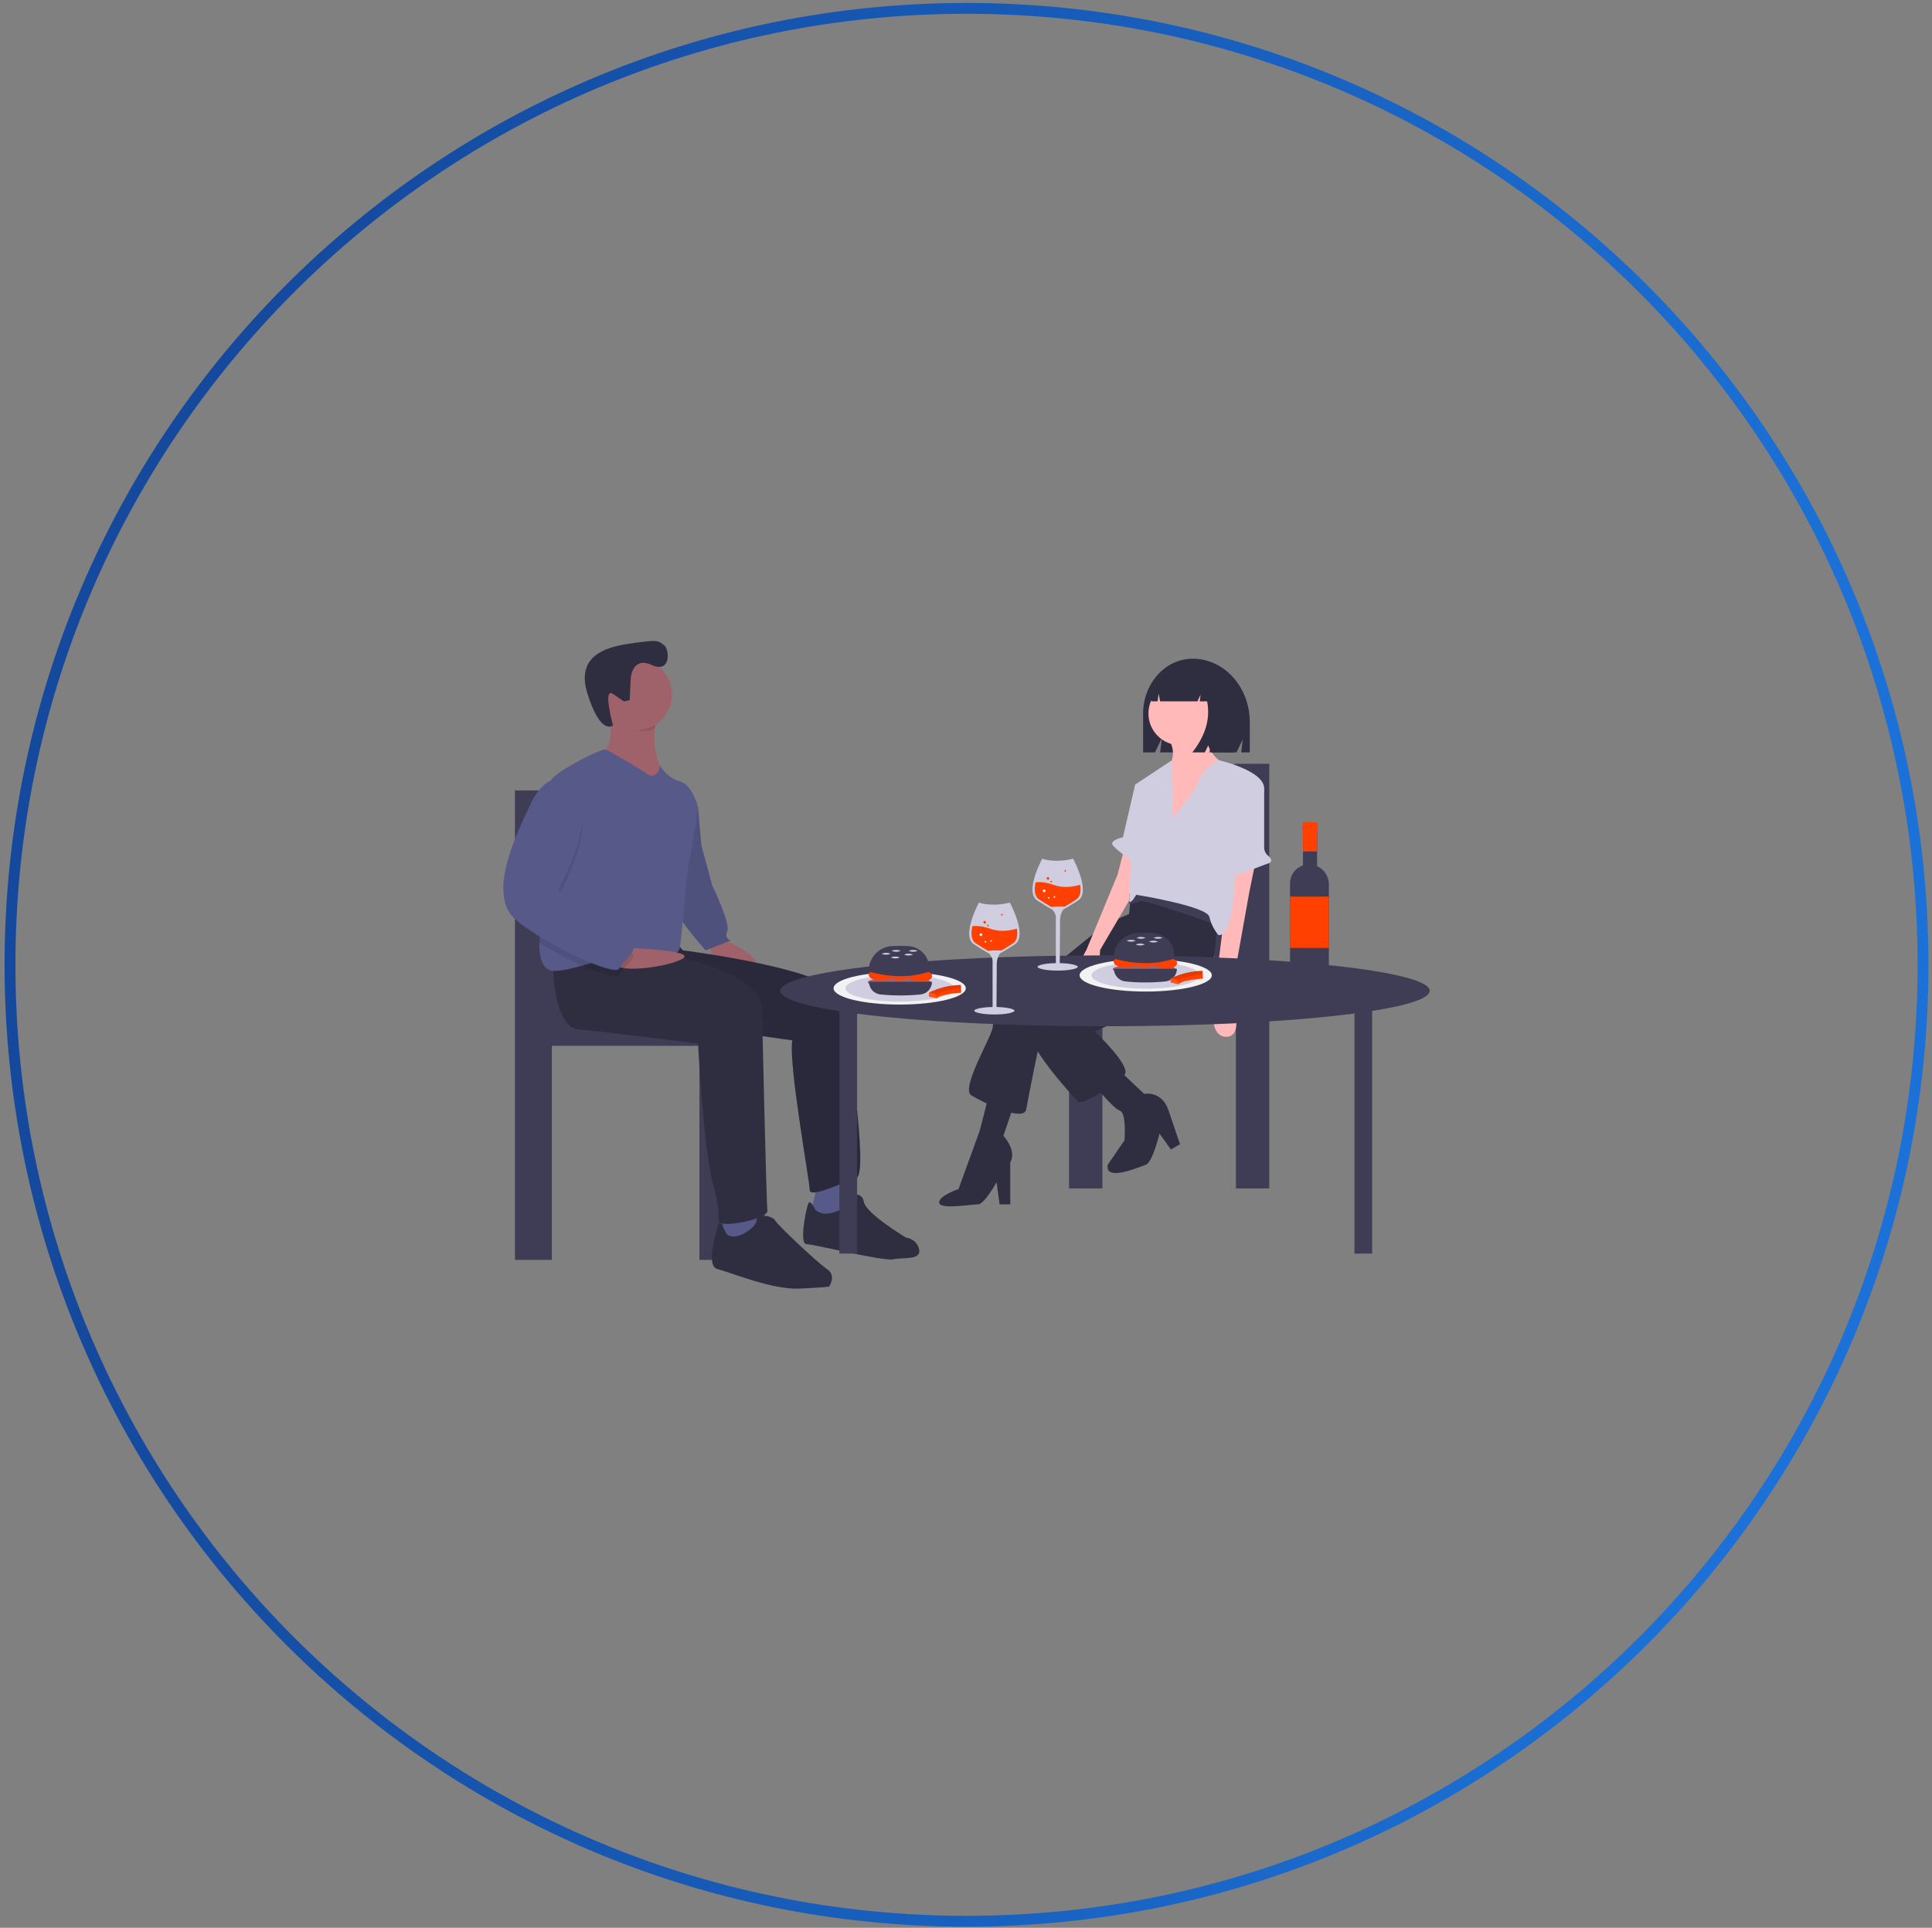 <svg width="475" height="474" viewBox="0 0 475 474" fill="none" xmlns="http://www.w3.org/2000/svg">
<rect x="0" y="0" width="475" height="474" fill="#808080" stroke="none"/>
<path d="M474.127 237.226C474.127 367.841 368.243 473.726 237.627 473.726C107.012 473.726 1.127 367.841 1.127 237.226C1.127 106.61 107.012 0.726 237.627 0.726C368.243 0.726 474.127 106.61 474.127 237.226ZM3.792 237.226C3.792 366.37 108.484 471.061 237.627 471.061C366.771 471.061 471.463 366.37 471.463 237.226C471.463 108.082 366.771 3.39 237.627 3.39C108.484 3.39 3.792 108.082 3.792 237.226Z" fill="url(#paint0_linear_324_45)"/>
<path d="M262.835 240.001V292.203H271.039V244.598H303.857V292.203H312.061V187.799H303.857C301.138 187.799 296.965 201.965 296.965 216.199C296.965 226.927 298.218 236.122 299.999 240.001H262.835ZM303.857 240.001H303.777C303.804 239.943 303.83 239.881 303.857 239.821V240.001Z" fill="#3F3D56"/>
<path d="M293.238 161.961H293.238C286.504 161.961 281.044 168.022 281.044 175.499V184.999H283.965L285.656 181.479L285.233 184.999H304.004L305.541 181.799L305.157 184.999H307.27V177.54C307.27 168.936 300.988 161.961 293.238 161.961Z" fill="#2F2E41"/>
<path d="M279.266 224.026L271.78 227.209L245.763 248.369C244.806 249.545 244.22 250.979 244.078 252.488C243.891 254.923 236.03 267.656 238.837 269.341C241.645 271.026 251.752 276.082 252.314 272.712C252.875 269.341 255.87 254.923 255.87 254.923L280.951 232.452L279.266 224.026Z" fill="#2F2E41"/>
<path d="M249.88 269.903L246.698 279.266C246.698 279.266 250.068 282.823 248.383 285.819V296.118H245.763L245.014 290.688C245.014 290.688 242.029 296.05 240.522 296.118C237.362 296.262 231.104 297.387 230.916 295.701C230.729 294.016 235.655 292.373 235.655 292.373L240.896 277.955L243.142 269.154L249.88 269.903Z" fill="#2F2E41"/>
<path d="M298.732 221.592C298.732 221.592 300.417 238.07 295.55 241.066C290.684 244.062 269.159 253.612 269.159 253.612C269.159 253.612 278.331 262.226 276.459 264.285C274.587 266.345 266.164 271.963 265.041 270.839C263.918 269.716 251.378 256.234 252.875 251.927C254.373 247.62 275.149 233.576 275.149 233.576L277.582 224.775L278.331 217.66L286.192 212.604L298.732 221.592Z" fill="#2F2E41"/>
<path d="M290.157 183.226C294.466 183.226 297.96 179.731 297.96 175.42C297.96 171.109 294.466 167.614 290.157 167.614C285.848 167.614 282.354 171.109 282.354 175.42C282.354 179.731 285.848 183.226 290.157 183.226Z" fill="#FFB9B9"/>
<path d="M296.205 178.618C296.205 178.618 295.831 185.733 301.633 187.98C307.436 190.227 287.221 204.833 287.221 204.833V188.542C287.221 188.542 289.842 185.733 287.221 181.426L296.205 178.618Z" fill="#FFB9B9"/>
<path d="M308.652 212.042L307.155 219.345L302.663 244.437C302.663 244.437 306.406 255.11 301.353 254.923C296.299 254.735 298.732 243.313 298.732 243.313L301.353 222.528V214.476L308.652 212.042Z" fill="#FFB9B9"/>
<path d="M276.459 208.484L274.774 215.038L267.1 233.576C267.1 233.576 261.859 242.377 266.164 242.19C270.469 242.003 270.469 233.576 270.469 233.576L279.266 218.596V210.17L276.459 208.484Z" fill="#FFB9B9"/>
<path d="M275.149 263.162L281.325 268.967C281.325 268.967 285.63 268.03 287.315 273.086C288.999 278.142 290.122 281.325 290.122 281.325L287.876 282.636L285.069 278.704C285.069 278.704 283.384 285.819 281.7 286.381C280.015 286.943 271.592 290.688 272.341 286.381L276.459 280.389C276.459 280.389 277.02 273.648 275.336 273.086C273.651 272.524 269.159 266.907 269.159 266.907L275.149 263.162Z" fill="#2F2E41"/>
<path d="M299.029 227.397C299.029 227.397 281.435 221.03 280.312 221.592C279.476 221.961 278.585 222.193 277.675 222.276L277.691 219.719C277.691 219.719 283.494 217.66 286.676 218.97C289.858 220.281 299.59 226.086 299.59 226.086L299.029 227.397Z" fill="#3F3D56"/>
<path d="M288.344 201.088C288.344 201.088 293.398 195.283 294.895 191.725C295.843 189.568 297.581 187.858 299.753 186.946C299.753 186.946 310.992 189.478 310.805 193.972C310.618 198.466 303.692 205.395 303.692 205.395C303.692 205.395 304.628 230.299 299.574 229.925C298.484 228.623 297.715 227.084 297.328 225.431C296.767 222.809 279.36 220 279.36 220C279.36 220 277.863 222.622 277.675 221.498C277.488 220.375 279.173 192.849 279.173 192.849L288.098 186.946L288.344 201.088Z" fill="#D0CDE1"/>
<path d="M309.363 192.163L309.488 192.234C309.888 192.458 310.221 192.785 310.453 193.181C310.685 193.577 310.807 194.028 310.807 194.487L310.805 208.383C310.806 208.761 310.89 209.134 311.05 209.476C311.21 209.818 311.442 210.122 311.731 210.365C312.452 210.979 313.12 211.863 311.741 212.323C309.495 213.072 300.698 216.817 300.51 215.506C300.323 214.195 299.949 212.697 300.51 212.697C300.95 212.697 303.569 199.27 305.674 193.529C305.802 193.177 306.006 192.858 306.27 192.593C306.534 192.328 306.852 192.123 307.203 191.993C307.554 191.863 307.929 191.811 308.302 191.841C308.675 191.87 309.037 191.98 309.363 192.163V192.163Z" fill="#D0CDE1"/>
<path d="M281.7 192.193L279.079 192.942L276.084 205.863C276.084 205.863 272.528 206.612 273.651 207.923C274.774 209.233 279.454 212.604 279.454 212.604L281.7 192.193Z" fill="#D0CDE1"/>
<path d="M296.705 165.691C296.118 164.902 295.358 164.26 294.482 163.813C293.607 163.366 292.641 163.127 291.659 163.115H291.419C286.804 163.115 283.062 167.293 283.062 172.448V172.448H284.608L284.858 170.546L285.224 172.448H294.397L295.166 170.838L294.974 172.448H296.778C297.62 176.631 296.411 180.815 293.149 184.999H296.223L297.76 181.781L297.375 184.999H303.235L304.388 177.597C304.388 172.053 301.169 167.353 296.705 165.691Z" fill="#2F2E41"/>
<path d="M139.942 252.063C141.912 247.774 143.296 237.607 143.296 225.745C143.296 210.007 138.682 194.345 135.676 194.345H126.605V309.781H135.676V257.145H171.961V309.781H181.033V252.063H139.942ZM135.676 251.863C135.706 251.93 135.735 251.998 135.765 252.063H135.676V251.863Z" fill="#3F3D56"/>
<path d="M177.752 231.004C177.752 231.004 188.677 235.535 185.213 238.201C181.749 240.867 174.555 235.002 174.821 234.203C175.088 233.403 173.755 231.537 173.755 231.537L177.752 231.004Z" fill="#9F616A"/>
<path d="M168.16 195.283L171.624 198.482L172.423 207.812L175.088 217.675C175.088 217.675 179.618 227.005 178.818 228.871C178.019 230.737 179.618 231.27 179.618 231.27L173.489 233.669C173.489 233.669 166.828 226.205 166.828 224.606C166.828 223.006 168.16 195.283 168.16 195.283Z" fill="#575A88"/>
<path opacity="0.1" d="M168.16 195.283L171.624 198.482L172.423 207.812L175.088 217.675C175.088 217.675 179.618 227.005 178.818 228.871C178.019 230.737 179.618 231.27 179.618 231.27L173.489 233.669C173.489 233.669 166.828 226.205 166.828 224.606C166.828 223.006 168.16 195.283 168.16 195.283Z" fill="black"/>
<path d="M200.934 291.249C200.934 291.249 199.602 297.38 199.335 297.913C199.069 298.446 204.398 300.312 204.398 300.312L210.793 295.781C210.793 295.781 208.129 289.916 208.129 288.85L200.934 291.249Z" fill="#575A88"/>
<path d="M166.028 231.537L167.893 233.669C167.893 233.669 206.53 238.468 207.329 245.932C208.129 253.396 213.724 288.583 210.527 289.649C207.329 290.716 199.069 294.714 199.069 292.582C199.069 290.449 193.74 261.126 194.806 255.795C194.806 255.795 148.708 249.93 147.643 243.266C146.577 236.601 148.708 233.669 148.708 233.669L166.028 231.537Z" fill="#2F2E41"/>
<path opacity="0.1" d="M166.028 231.537L167.893 233.669C167.893 233.669 206.53 238.468 207.329 245.932C208.129 253.396 213.724 288.583 210.527 289.649C207.329 290.716 199.069 294.714 199.069 292.582C199.069 290.449 193.74 261.126 194.806 255.795C194.806 255.795 148.708 249.93 147.643 243.266C146.577 236.601 148.708 233.669 148.708 233.669L166.028 231.537Z" fill="black"/>
<path d="M200.401 297.38C200.401 297.38 199.335 294.981 198.802 295.781C198.27 296.58 196.404 305.91 198.27 305.91C200.135 305.91 217.188 310.176 219.586 309.642C221.984 309.109 226.514 309.909 225.981 307.243C225.448 304.578 222.784 304.311 222.784 304.311C222.784 304.311 212.925 298.446 212.392 295.514C211.859 292.582 208.928 294.181 208.928 294.181V296.047C208.928 296.047 203.332 300.312 200.401 297.38Z" fill="#2F2E41"/>
<path d="M149.774 175.023C149.774 175.023 151.639 184.087 147.643 184.886C143.646 185.686 152.705 191.018 152.705 191.018L158.567 194.217L162.831 189.951C162.831 189.951 158.967 182.087 161.898 176.223C164.829 170.358 149.774 175.023 149.774 175.023Z" fill="#9F616A"/>
<path d="M162.831 189.951L158.567 194.217L152.705 191.018C152.705 191.018 143.646 185.686 147.643 184.886C150.214 184.372 150.358 180.437 150.137 177.697C150.064 176.8 149.943 175.907 149.774 175.023C149.774 175.023 164.829 170.358 161.898 176.223C161.453 177.128 161.144 178.095 160.981 179.091C160.083 184.361 162.831 189.951 162.831 189.951Z" fill="#9F616A"/>
<path d="M177.752 298.979V305.111H187.878L188.677 302.711L187.611 296.314L177.752 298.979Z" fill="#575A88"/>
<path d="M135.918 236.868C135.918 236.868 135.918 252.596 142.313 253.129C148.708 253.662 171.624 256.594 171.624 256.594C171.624 256.594 172.956 282.719 175.354 291.249C177.752 299.779 175.621 300.312 177.752 300.845C179.884 301.379 188.944 299.513 188.677 297.647C188.411 295.781 187.345 248.597 187.345 248.597C187.345 248.597 189.743 238.467 157.768 233.669L135.918 236.868Z" fill="#2F2E41"/>
<path d="M178.552 303.245C178.552 303.245 176.953 299.779 176.687 300.846C176.42 301.912 173.223 311.242 176.42 312.042C179.618 312.841 189.743 317.107 196.404 316.84C203.066 316.573 203.865 316.307 203.865 316.307C203.865 316.307 205.73 313.641 203.332 312.042C200.934 310.442 191.075 301.112 190.542 300.046C190.009 298.98 186.013 298.18 186.013 300.046C186.013 301.912 180.417 305.644 178.552 303.245Z" fill="#2F2E41"/>
<path opacity="0.1" d="M161.898 176.223C161.453 177.128 161.144 178.095 160.981 179.091C159.654 179.894 158.767 179.688 157.102 179.688C154.632 179.688 153.635 176.529 152.039 174.89C151.914 173.368 149.774 175.023 149.774 175.023C149.774 175.023 164.829 170.358 161.898 176.223Z" fill="black"/>
<path d="M156.436 179.555C161.292 179.555 165.229 175.616 165.229 170.758C165.229 165.9 161.292 161.961 156.436 161.961C151.579 161.961 147.643 165.9 147.643 170.758C147.643 175.616 151.579 179.555 156.436 179.555Z" fill="#9F616A"/>
<path d="M171.624 198.482C171.624 198.482 170.291 208.078 169.492 211.544C168.693 215.009 167.627 231.004 167.094 233.136C166.561 235.269 163.364 235.802 156.969 235.002C156.567 234.952 156.163 234.921 155.759 234.912C151.821 234.786 147.315 236.26 143.145 237.417C140.747 238.084 138.458 238.644 136.451 238.734C133.414 238.873 132.524 235.503 132.628 231.857C132.726 228.463 133.688 224.824 134.586 223.54C136.204 221.226 134.613 200.452 135.21 193.601V193.598C135.3 192.553 135.441 191.833 135.652 191.551C137.251 189.418 147.643 184.087 148.807 184.303C149.969 184.519 159.9 190.751 159.9 190.751C162.298 190.751 162.22 188.149 162.22 188.149C162.22 188.149 163.896 191.284 167.094 192.084C170.291 192.884 171.624 198.482 171.624 198.482Z" fill="#575A88"/>
<path d="M153.812 233.041C153.812 233.041 170.976 233.588 167.969 235.628C164.962 237.668 151.639 239.534 151.373 236.868C151.107 234.202 153.812 233.041 153.812 233.041Z" fill="#9F616A"/>
<path opacity="0.1" d="M155.759 234.911C155.815 235.935 153.062 238.241 152.172 239.8C151.679 240.664 147.864 239.526 143.145 237.417C139.524 235.791 136.011 233.934 132.628 231.856C132.726 228.463 133.688 224.824 134.586 223.539C136.204 221.226 134.613 200.452 135.21 193.601V193.598C135.352 193.526 135.5 193.465 135.652 193.417H138.849C149.774 198.482 137.251 220.341 137.251 220.341C137.251 220.341 153.771 233.936 155.37 234.469C155.475 234.489 155.57 234.543 155.64 234.623C155.711 234.703 155.753 234.805 155.759 234.911V234.911Z" fill="black"/>
<path d="M138.849 191.817H135.652C135.652 191.817 132.721 192.617 130.323 197.949C127.925 203.28 119.132 219.807 126.859 226.205C134.586 232.603 151.107 240.067 152.172 238.201C153.238 236.335 156.969 233.403 155.37 232.87C153.771 232.336 137.251 218.741 137.251 218.741C137.251 218.741 149.774 196.882 138.849 191.817Z" fill="#575A88"/>
<path d="M155.083 166.665C155.083 166.665 155.469 161.321 160.229 163.5C164.99 165.679 164.679 159.673 163.241 158.611C161.802 157.55 161.847 157.287 156.586 157.997C151.325 158.707 141.11 159.911 144.413 170.494C147.716 181.078 150.707 178.355 150.707 178.355C150.707 178.355 148.081 168.831 150.742 170.646L153.402 172.46L154.806 172.163L155.083 166.665Z" fill="#2F2E41"/>
<path d="M351.51 243.617C351.51 238.806 315.77 234.905 271.683 234.905C227.595 234.905 191.856 238.806 191.856 243.617C191.856 245.482 197.227 247.21 206.37 248.627V308.232H210.724V249.241C225.367 251.13 247.24 252.329 271.683 252.329C296.328 252.329 318.361 251.11 333.005 249.195V308.232H337.359V248.57C346.279 247.163 351.51 245.457 351.51 243.617Z" fill="#3F3D56"/>
<path d="M281.684 243.799C290.66 243.799 297.937 242.009 297.937 239.8C297.937 237.592 290.66 235.802 281.684 235.802C272.707 235.802 265.43 237.592 265.43 239.8C265.43 242.009 272.707 243.799 281.684 243.799Z" fill="#F2F2F2"/>
<path d="M281.684 243.078C289.042 243.078 295.006 241.611 295.006 239.8C295.006 237.99 289.042 236.523 281.684 236.523C274.326 236.523 268.361 237.99 268.361 239.8C268.361 241.611 274.326 243.078 281.684 243.078Z" fill="#D0CDE1"/>
<path d="M221.198 246.998C230.174 246.998 237.452 245.208 237.452 242.999C237.452 240.791 230.174 239.001 221.198 239.001C212.221 239.001 204.944 240.791 204.944 242.999C204.944 245.208 212.221 246.998 221.198 246.998Z" fill="#F2F2F2"/>
<path d="M221.198 246.277C228.556 246.277 234.521 244.809 234.521 242.999C234.521 241.189 228.556 239.722 221.198 239.722C213.84 239.722 207.875 241.189 207.875 242.999C207.875 244.809 213.84 246.277 221.198 246.277Z" fill="#D0CDE1"/>
<path d="M281.305 239.518C285.585 239.518 289.054 238.97 289.054 238.294C289.054 237.618 285.585 237.07 281.305 237.07C277.026 237.07 273.557 237.618 273.557 238.294C273.557 238.97 277.026 239.518 281.305 239.518Z" fill="#9F616A"/>
<path d="M277.176 237.835C278.527 237.835 279.623 237.241 279.623 236.509C279.623 235.777 278.527 235.183 277.176 235.183C275.825 235.183 274.729 235.777 274.729 236.509C274.729 237.241 275.825 237.835 277.176 237.835Z" fill="#FF4000"/>
<path d="M276.258 237.835C277.61 237.835 278.705 237.241 278.705 236.509C278.705 235.777 277.61 235.183 276.258 235.183C274.907 235.183 273.811 235.777 273.811 236.509C273.811 237.241 274.907 237.835 276.258 237.835Z" fill="#FF4000"/>
<path d="M286.964 238.141C288.315 238.141 289.411 237.547 289.411 236.815C289.411 236.083 288.315 235.489 286.964 235.489C285.612 235.489 284.517 236.083 284.517 236.815C284.517 237.547 285.612 238.141 286.964 238.141Z" fill="#FF4000"/>
<path d="M281.356 237.835C282.708 237.835 283.803 237.241 283.803 236.509C283.803 235.777 282.708 235.183 281.356 235.183C280.005 235.183 278.909 235.777 278.909 236.509C278.909 237.241 280.005 237.835 281.356 237.835Z" fill="#FF4000"/>
<path d="M285.536 237.835C286.888 237.835 287.983 237.241 287.983 236.509C287.983 235.777 286.888 235.183 285.536 235.183C284.185 235.183 283.09 235.777 283.09 236.509C283.09 237.241 284.185 237.835 285.536 237.835Z" fill="#FF4000"/>
<path d="M288.697 235.693C284.275 237.194 279.313 237.194 273.811 235.693V235.486C273.811 233.926 274.409 232.424 275.484 231.293C276.559 230.161 278.027 229.486 279.585 229.407C280.897 229.341 282.211 229.343 283.522 229.412C284.924 229.494 286.242 230.11 287.204 231.133C288.166 232.156 288.701 233.509 288.697 234.914V235.693Z" fill="#3F3D56"/>
<path d="M286.526 241.314C283.258 241.644 279.965 241.644 276.696 241.314C275.921 241.238 275.202 240.876 274.678 240.299C274.154 239.723 273.864 238.971 273.862 238.192H289.36C289.359 238.971 289.068 239.723 288.544 240.299C288.021 240.876 287.301 241.238 286.526 241.314V241.314Z" fill="#3F3D56"/>
<path d="M279.215 231.307C278.86 231.455 278.479 231.532 278.094 231.532C277.709 231.532 277.328 231.455 276.972 231.307C277.328 231.159 277.709 231.083 278.094 231.083C278.479 231.083 278.86 231.159 279.215 231.307V231.307Z" fill="#D0CDE1"/>
<path d="M281.458 232.225C281.103 232.373 280.722 232.45 280.337 232.45C279.952 232.45 279.571 232.373 279.215 232.225C279.571 232.077 279.952 232.001 280.337 232.001C280.722 232.001 281.103 232.077 281.458 232.225V232.225Z" fill="#D0CDE1"/>
<path d="M281.662 230.593C281.307 230.741 280.926 230.817 280.541 230.817C280.156 230.817 279.774 230.741 279.419 230.593C279.774 230.445 280.156 230.369 280.541 230.369C280.926 230.369 281.307 230.445 281.662 230.593V230.593Z" fill="#D0CDE1"/>
<path d="M285.842 230.593C285.487 230.741 285.106 230.817 284.721 230.817C284.336 230.817 283.955 230.741 283.599 230.593C283.955 230.445 284.336 230.369 284.721 230.369C285.106 230.369 285.487 230.445 285.842 230.593V230.593Z" fill="#D0CDE1"/>
<path d="M284.721 231.511C284.365 231.659 283.984 231.735 283.599 231.735C283.214 231.735 282.833 231.659 282.478 231.511C282.833 231.363 283.214 231.287 283.599 231.287C283.984 231.287 284.365 231.363 284.721 231.511V231.511Z" fill="#D0CDE1"/>
<path d="M221.086 242.717C225.365 242.717 228.835 242.169 228.835 241.493C228.835 240.817 225.365 240.269 221.086 240.269C216.806 240.269 213.337 240.817 213.337 241.493C213.337 242.169 216.806 242.717 221.086 242.717Z" fill="#9F616A"/>
<path d="M216.957 241.034C218.308 241.034 219.404 240.44 219.404 239.708C219.404 238.976 218.308 238.382 216.957 238.382C215.605 238.382 214.51 238.976 214.51 239.708C214.51 240.44 215.605 241.034 216.957 241.034Z" fill="#FF4000"/>
<path d="M216.039 241.034C217.39 241.034 218.486 240.44 218.486 239.708C218.486 238.976 217.39 238.382 216.039 238.382C214.688 238.382 213.592 238.976 213.592 239.708C213.592 240.44 214.688 241.034 216.039 241.034Z" fill="#FF4000"/>
<path d="M226.744 241.34C228.096 241.34 229.191 240.746 229.191 240.014C229.191 239.282 228.096 238.688 226.744 238.688C225.393 238.688 224.297 239.282 224.297 240.014C224.297 240.746 225.393 241.34 226.744 241.34Z" fill="#FF4000"/>
<path d="M221.137 241.034C222.488 241.034 223.584 240.44 223.584 239.708C223.584 238.976 222.488 238.382 221.137 238.382C219.785 238.382 218.69 238.976 218.69 239.708C218.69 240.44 219.785 241.034 221.137 241.034Z" fill="#FF4000"/>
<path d="M225.317 241.034C226.668 241.034 227.764 240.44 227.764 239.708C227.764 238.976 226.668 238.382 225.317 238.382C223.966 238.382 222.87 238.976 222.87 239.708C222.87 240.44 223.966 241.034 225.317 241.034Z" fill="#FF4000"/>
<path d="M228.478 238.892C224.055 240.393 219.093 240.393 213.592 238.892V238.685C213.591 237.125 214.19 235.623 215.265 234.492C216.339 233.36 217.808 232.685 219.366 232.606C220.678 232.54 221.991 232.542 223.303 232.611C224.705 232.693 226.022 233.309 226.984 234.332C227.947 235.355 228.481 236.708 228.478 238.113V238.892Z" fill="#3F3D56"/>
<path d="M226.307 244.513C223.038 244.843 219.745 244.843 216.477 244.513C215.702 244.437 214.982 244.075 214.459 243.498C213.935 242.921 213.644 242.17 213.643 241.391H229.14C229.139 242.17 228.848 242.921 228.325 243.498C227.801 244.075 227.082 244.437 226.307 244.513V244.513Z" fill="#3F3D56"/>
<path d="M218.996 234.506C218.64 234.654 218.259 234.73 217.874 234.73C217.489 234.73 217.108 234.654 216.753 234.506C217.108 234.358 217.489 234.281 217.874 234.281C218.259 234.281 218.64 234.358 218.996 234.506Z" fill="#D0CDE1"/>
<path d="M221.239 235.424C220.883 235.572 220.502 235.648 220.117 235.648C219.732 235.648 219.351 235.572 218.996 235.424C219.351 235.276 219.732 235.199 220.117 235.199C220.502 235.199 220.883 235.276 221.239 235.424Z" fill="#D0CDE1"/>
<path d="M221.443 233.792C221.087 233.94 220.706 234.016 220.321 234.016C219.936 234.016 219.555 233.94 219.2 233.792C219.555 233.644 219.936 233.568 220.321 233.568C220.706 233.568 221.087 233.644 221.443 233.792V233.792Z" fill="#D0CDE1"/>
<path d="M225.623 233.792C225.268 233.94 224.886 234.016 224.501 234.016C224.116 234.016 223.735 233.94 223.38 233.792C223.735 233.644 224.116 233.568 224.501 233.568C224.886 233.568 225.268 233.644 225.623 233.792Z" fill="#D0CDE1"/>
<path d="M224.501 234.71C224.146 234.858 223.765 234.934 223.38 234.934C222.995 234.934 222.614 234.858 222.258 234.71C222.614 234.562 222.995 234.486 223.38 234.486C223.765 234.486 224.146 234.562 224.501 234.71V234.71Z" fill="#D0CDE1"/>
<path d="M295.666 238.717L295.704 239.543L295.752 240.614C295.752 240.614 290.835 240.892 289.845 241.939C289.822 241.961 289.801 241.986 289.781 242.011L287.812 241.58L287.807 240.61C287.807 240.61 287.834 240.594 287.887 240.566C287.899 240.56 287.914 240.552 287.929 240.544C290.339 239.363 292.983 238.739 295.666 238.717Z" fill="#FF4000"/>
<path opacity="0.1" d="M295.666 238.717L295.704 239.543C293.524 239.61 289.398 240.91 289.398 240.91L287.887 240.566C290.307 239.37 292.967 238.738 295.666 238.717V238.717Z" fill="black"/>
<path opacity="0.1" d="M287.929 240.544L289.398 240.91L289.845 241.939C289.822 241.961 289.801 241.986 289.781 242.011L287.812 241.58L287.807 240.61C287.807 240.61 287.834 240.594 287.887 240.566C287.899 240.56 287.914 240.552 287.929 240.544Z" fill="white"/>
<path d="M236.246 242.182L236.284 243.008L236.332 244.079C236.332 244.079 231.415 244.357 230.425 245.404C230.402 245.427 230.38 245.451 230.361 245.477L228.392 245.045L228.387 244.075C228.387 244.075 228.414 244.06 228.467 244.031C228.479 244.025 228.494 244.017 228.509 244.009C230.919 242.828 233.563 242.204 236.246 242.182Z" fill="#FF4000"/>
<path opacity="0.1" d="M236.246 242.182L236.284 243.008C234.104 243.076 229.978 244.376 229.978 244.376L228.467 244.031C230.887 242.835 233.547 242.203 236.246 242.182Z" fill="black"/>
<path opacity="0.1" d="M228.509 244.009L229.978 244.376L230.425 245.404C230.402 245.427 230.38 245.451 230.361 245.477L228.392 245.046L228.387 244.075C228.387 244.075 228.414 244.06 228.467 244.031C228.479 244.025 228.494 244.017 228.509 244.009Z" fill="white"/>
<path d="M325.278 213.984C324.858 213.565 324.366 213.225 323.826 212.981V202.623C323.826 202.502 323.778 202.385 323.692 202.299C323.606 202.213 323.49 202.165 323.368 202.165H320.805C320.684 202.165 320.567 202.213 320.481 202.299C320.396 202.385 320.347 202.502 320.347 202.623V212.782C319.421 213.09 318.615 213.681 318.043 214.473C317.472 215.265 317.164 216.216 317.164 217.193V239.412C317.164 239.68 317.216 239.944 317.319 240.191C317.421 240.439 317.571 240.663 317.76 240.852C317.949 241.041 318.173 241.191 318.42 241.293C318.667 241.396 318.932 241.448 319.199 241.448H324.689C325.226 241.448 325.742 241.235 326.122 240.855C326.502 240.475 326.715 239.959 326.715 239.422V217.455C326.716 216.81 326.589 216.172 326.342 215.576C326.096 214.98 325.734 214.439 325.278 213.984Z" fill="#3F3D56"/>
<path d="M326.715 220.45H317.164V233.073H326.715V220.45Z" fill="#FF4000"/>
<path d="M324.032 202.873H323.826V202.623C323.826 202.502 323.778 202.385 323.692 202.299C323.606 202.213 323.49 202.165 323.368 202.165H320.805C320.684 202.165 320.567 202.213 320.481 202.299C320.396 202.385 320.347 202.502 320.347 202.623V202.873H320.141V203.935H320.347V209.361H323.826V203.935H324.032V202.873Z" fill="#FF4000"/>
<path d="M248.801 222.975C248.548 222.435 248.349 222.053 248.279 221.922C243.992 222.98 241.131 222.086 240.68 221.928C240.46 222.344 239.082 225.008 238.526 227.563C238.023 229.866 238.315 231.411 239.393 232.153L239.425 232.176L239.432 232.181C240.623 232.965 241.758 233.66 242.807 234.246C242.948 234.325 243.082 234.398 243.207 234.465L243.22 234.473L243.23 234.485C243.374 234.666 243.508 234.855 243.631 235.051C243.863 235.376 244.004 235.756 244.038 236.153V247.596L243.966 247.597C241.231 247.653 239.539 248.117 239.539 248.514C239.539 248.951 241.568 249.437 244.481 249.437C247.394 249.437 249.423 248.951 249.423 248.514C249.423 248.123 247.759 247.661 245.071 247.599L244.998 247.597L245.066 237.013C245.068 236.297 245.234 235.59 245.553 234.948C245.607 234.84 245.665 234.735 245.726 234.636C245.775 234.557 245.827 234.479 245.88 234.406L245.889 234.392L245.904 234.384C246.039 234.311 246.182 234.231 246.333 234.145L246.351 234.136C247.344 233.575 248.413 232.917 249.53 232.18C250.528 231.522 250.875 230.193 250.563 228.229C250.265 226.356 249.44 224.338 248.801 222.975Z" fill="#D0CDE1"/>
<path d="M249.057 231.941C247.886 232.713 246.919 233.292 246.18 233.709H246.179C245.1 233.636 244.017 233.666 242.944 233.8C242.186 233.377 241.163 232.77 239.905 231.941C239.893 231.933 239.881 231.925 239.869 231.916V231.915C238.715 231.121 238.686 229.439 239.062 227.719C240.017 227.613 241.54 227.66 243.586 228.391C246.008 229.257 248.545 228.767 250.014 228.322C250.256 229.839 250.109 231.247 249.057 231.941Z" fill="#FF4000"/>
<path d="M242.093 227.097C242.277 227.097 242.425 226.948 242.425 226.765C242.425 226.582 242.277 226.433 242.093 226.433C241.91 226.433 241.762 226.582 241.762 226.765C241.762 226.948 241.91 227.097 242.093 227.097Z" fill="#FF4000"/>
<path d="M241.165 230.149C241.348 230.149 241.496 230.001 241.496 229.817C241.496 229.634 241.348 229.486 241.165 229.486C240.982 229.486 240.833 229.634 240.833 229.817C240.833 230.001 240.982 230.149 241.165 230.149Z" fill="white"/>
<path d="M242.889 227.76C242.999 227.76 243.088 227.671 243.088 227.561C243.088 227.451 242.999 227.362 242.889 227.362C242.779 227.362 242.69 227.451 242.69 227.561C242.69 227.671 242.779 227.76 242.889 227.76Z" fill="#FF4000"/>
<path d="M243.685 231.542C243.795 231.542 243.884 231.453 243.884 231.343C243.884 231.233 243.795 231.144 243.685 231.144C243.575 231.144 243.486 231.233 243.486 231.343C243.486 231.453 243.575 231.542 243.685 231.542Z" fill="white"/>
<path d="M242.292 231.741C242.402 231.741 242.491 231.652 242.491 231.542C242.491 231.432 242.402 231.343 242.292 231.343C242.182 231.343 242.093 231.432 242.093 231.542C242.093 231.652 242.182 231.741 242.292 231.741Z" fill="white"/>
<path d="M246.338 225.106C246.448 225.106 246.537 225.017 246.537 224.907C246.537 224.797 246.448 224.708 246.338 224.708C246.228 224.708 246.139 224.797 246.139 224.907C246.139 225.017 246.228 225.106 246.338 225.106Z" fill="#FF4000"/>
<path d="M264.356 212.188C264.104 211.648 263.904 211.266 263.834 211.135C259.547 212.193 256.687 211.299 256.235 211.141C256.015 211.558 254.638 214.222 254.081 216.776C253.578 219.08 253.87 220.624 254.949 221.366L254.98 221.389L254.987 221.394C256.178 222.178 257.314 222.873 258.362 223.459C258.504 223.538 258.637 223.611 258.762 223.679L258.776 223.686L258.785 223.698C258.929 223.879 259.063 224.068 259.187 224.265C259.418 224.589 259.559 224.969 259.594 225.366V236.809L259.522 236.81C256.787 236.866 255.094 237.33 255.094 237.727C255.094 238.164 257.124 238.65 260.036 238.65C262.949 238.65 264.979 238.164 264.979 237.727C264.979 237.336 263.315 236.874 260.626 236.812L260.554 236.811L260.621 226.226C260.623 225.51 260.789 224.803 261.108 224.161C261.162 224.053 261.221 223.948 261.281 223.85C261.33 223.77 261.382 223.692 261.435 223.619L261.445 223.606L261.459 223.598C261.594 223.524 261.737 223.444 261.888 223.358L261.906 223.349C262.899 222.788 263.968 222.13 265.086 221.393C266.083 220.736 266.43 219.406 266.118 217.442C265.82 215.569 264.996 213.551 264.356 212.188Z" fill="#D0CDE1"/>
<path d="M264.613 221.153C263.441 221.926 262.474 222.505 261.735 222.922H261.734C260.655 222.849 259.572 222.879 258.499 223.013C257.741 222.59 256.718 221.983 255.46 221.153C255.448 221.145 255.436 221.137 255.424 221.129V221.128C254.27 220.334 254.242 218.652 254.617 216.932C255.572 216.826 257.095 216.872 259.141 217.604C261.564 218.469 264.1 217.98 265.57 217.535C265.811 219.052 265.664 220.46 264.613 221.153Z" fill="#FF4000"/>
<path d="M257.649 216.31C257.832 216.31 257.98 216.161 257.98 215.978C257.98 215.795 257.832 215.646 257.649 215.646C257.466 215.646 257.317 215.795 257.317 215.978C257.317 216.161 257.466 216.31 257.649 216.31Z" fill="#FF4000"/>
<path d="M256.72 219.362C256.903 219.362 257.052 219.213 257.052 219.03C257.052 218.847 256.903 218.698 256.72 218.698C256.537 218.698 256.389 218.847 256.389 219.03C256.389 219.213 256.537 219.362 256.72 219.362Z" fill="white"/>
<path d="M258.445 216.973C258.555 216.973 258.644 216.884 258.644 216.774C258.644 216.664 258.555 216.575 258.445 216.575C258.335 216.575 258.246 216.664 258.246 216.774C258.246 216.884 258.335 216.973 258.445 216.973Z" fill="#FF4000"/>
<path d="M259.241 220.755C259.35 220.755 259.44 220.666 259.44 220.556C259.44 220.446 259.35 220.357 259.241 220.357C259.131 220.357 259.042 220.446 259.042 220.556C259.042 220.666 259.131 220.755 259.241 220.755Z" fill="white"/>
<path d="M257.848 220.955C257.958 220.955 258.047 220.865 258.047 220.755C258.047 220.646 257.958 220.556 257.848 220.556C257.738 220.556 257.649 220.646 257.649 220.755C257.649 220.865 257.738 220.955 257.848 220.955Z" fill="white"/>
<path d="M261.893 214.319C262.003 214.319 262.092 214.23 262.092 214.12C262.092 214.01 262.003 213.921 261.893 213.921C261.784 213.921 261.694 214.01 261.694 214.12C261.694 214.23 261.784 214.319 261.893 214.319Z" fill="#FF4000"/>
<defs>
<linearGradient id="paint0_linear_324_45" x1="65.734" y1="61.364" x2="457.405" y2="123.61" gradientUnits="userSpaceOnUse">
<stop stop-color="#14499E"/>
<stop offset="1" stop-color="#1B71D7"/>
</linearGradient>
</defs>
</svg>
